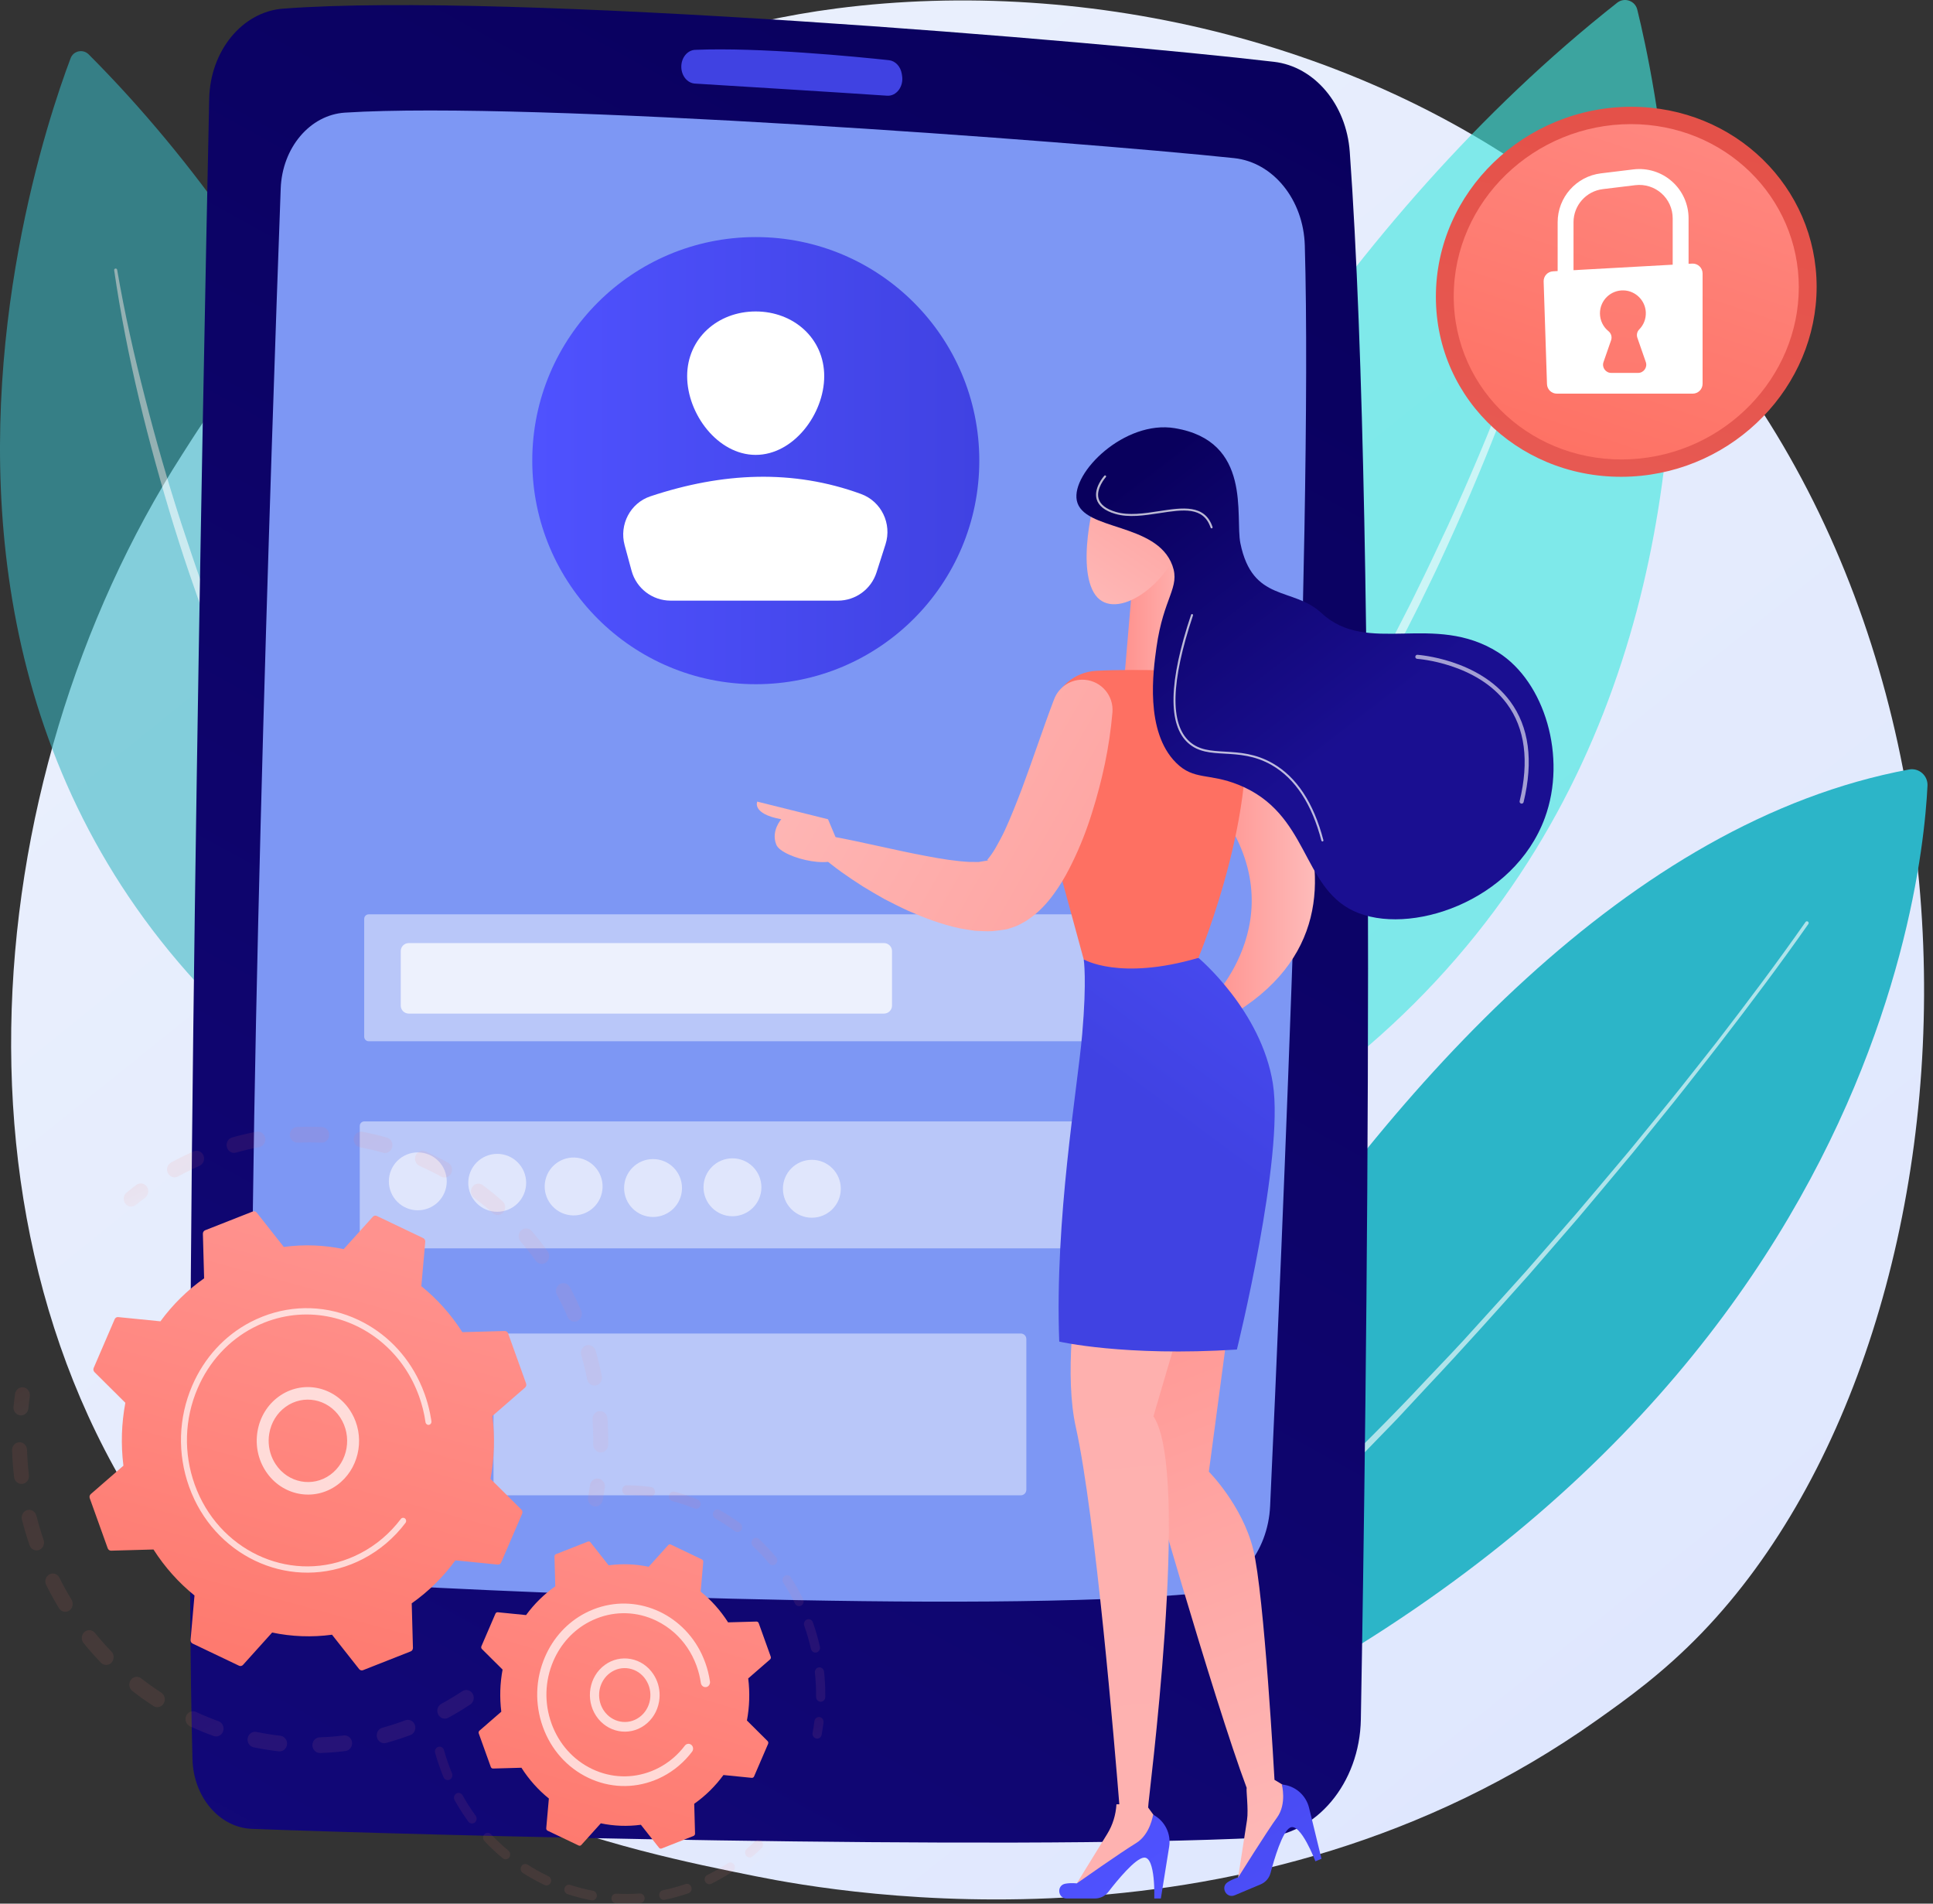 <svg width="260" height="256" viewBox="0 0 260 256" fill="none" xmlns="http://www.w3.org/2000/svg">
<rect x="0" y="0" width="260" height="256" fill="#333333" stroke="none"/>
<g clip-path="url(#clip0_1503_3251)">
<path d="M228.976 219.514C223.693 225.01 218.692 228.553 214.743 231.352C168.314 264.262 113.376 254.669 101.701 252.327C84.459 248.867 51.132 242.18 27.037 214.188C-9.419 171.838 -3.742 105.116 24.534 61.072C29.706 53.016 57.028 8.301 112.557 1.131C146.163 -3.209 185.337 5.544 213.705 29.023C273.253 78.309 269.014 177.873 228.976 219.514Z" fill="url(#paint0_linear_1503_3251)"/>
<path d="M130.754 245.551C130.754 245.551 181.454 117.472 256.771 103.481C258.108 103.233 259.326 104.301 259.26 105.659C258.499 121.457 248.851 205.069 130.755 245.551H130.754Z" fill="#2CB5C8"/>
<path opacity="0.62" d="M243.239 124.256C239.393 129.744 235.363 135.088 231.278 140.392C230.258 141.719 229.216 143.028 228.185 144.347C227.147 145.659 226.131 146.989 225.074 148.287L221.915 152.19C220.858 153.487 219.823 154.803 218.739 156.078C216.587 158.641 214.455 161.223 212.287 163.773L205.712 171.363C201.251 176.355 196.794 181.351 192.197 186.219L188.775 189.895C187.648 191.134 186.453 192.308 185.296 193.517L178.312 200.738L171.149 207.783C169.952 208.954 168.767 210.139 167.547 211.286L163.852 214.69C161.384 216.955 158.941 219.247 156.431 221.466L148.8 228.004L146.884 229.628C146.24 230.163 145.614 230.72 144.955 231.237L141.013 234.353C139.703 235.396 138.374 236.416 137.056 237.448C135.736 238.478 134.414 239.505 133.085 240.523C132.983 240.601 132.838 240.581 132.759 240.48C132.685 240.382 132.7 240.242 132.792 240.163L132.798 240.158C134.068 239.068 135.345 237.989 136.625 236.912C137.906 235.836 139.176 234.75 140.465 233.686L144.32 230.481C145.591 229.396 146.822 228.264 148.083 227.168L155.632 220.57L163.025 213.799L166.725 210.416C167.343 209.854 167.932 209.26 168.538 208.685L170.352 206.955L177.605 200.029C182.323 195.293 187.119 190.629 191.675 185.731C193.976 183.304 196.303 180.903 198.526 178.403C200.768 175.922 203.029 173.458 205.254 170.961L211.851 163.403C214.028 160.864 216.167 158.294 218.327 155.74C219.414 154.469 220.453 153.159 221.515 151.867L224.686 147.979C225.746 146.687 226.767 145.361 227.809 144.054C228.843 142.74 229.89 141.436 230.914 140.114C234.996 134.817 239.02 129.467 242.853 123.994L242.856 123.99C242.929 123.885 243.074 123.86 243.178 123.933C243.283 124.007 243.309 124.152 243.236 124.256H243.239Z" fill="white"/>
<g opacity="0.79">
<path opacity="0.79" d="M118.469 172.096C118.469 172.096 143.116 58.997 217.519 0.369C218.489 -0.396 219.925 0.087 220.221 1.286C224.901 20.225 249.269 141.02 118.468 172.096H118.469Z" fill="#42E8E0"/>
<path opacity="0.62" d="M209.619 32.996C208.764 36.277 207.77 39.509 206.721 42.727C205.671 45.943 204.566 49.143 203.393 52.316C201.04 58.662 198.477 64.93 195.715 71.111C195.03 72.659 194.307 74.189 193.605 75.73C192.899 77.268 192.136 78.78 191.404 80.306C190.677 81.835 189.891 83.335 189.129 84.846L187.975 87.108L186.782 89.349C183.602 95.326 180.251 101.217 176.64 106.948C173.017 112.67 169.253 118.308 165.192 123.731C164.69 124.412 164.197 125.101 163.686 125.776L162.128 127.783L160.571 129.789C160.049 130.455 159.542 131.135 158.994 131.781L155.759 135.699L154.946 136.675L154.105 137.627L152.422 139.529C143.493 149.718 133.497 158.967 122.69 167.11C122.601 167.177 122.474 167.159 122.407 167.07C122.341 166.983 122.357 166.861 122.44 166.793L122.445 166.789L126.369 163.588L128.334 161.994L130.236 160.324L134.034 156.981L137.706 153.501C138.314 152.917 138.94 152.352 139.539 151.758L141.318 149.96C142.498 148.756 143.702 147.574 144.861 146.35C147.139 143.864 149.472 141.429 151.64 138.844L153.294 136.932L154.121 135.976L154.919 134.994L158.119 131.078C158.662 130.433 159.163 129.755 159.681 129.09L161.224 127.087L162.767 125.085C163.273 124.411 163.762 123.723 164.259 123.044C168.282 117.63 172.008 112.003 175.593 106.294C179.197 100.593 182.565 94.745 185.753 88.8L186.951 86.572L188.109 84.323C188.875 82.82 189.663 81.329 190.393 79.808C191.89 76.785 193.336 73.737 194.758 70.678C197.582 64.55 200.207 58.328 202.629 52.029C203.859 48.886 205.019 45.715 206.127 42.528C206.684 40.934 207.218 39.334 207.736 37.728C208.262 36.125 208.764 34.511 209.228 32.894V32.891C209.26 32.784 209.372 32.722 209.479 32.752C209.585 32.783 209.646 32.892 209.619 32.998V32.996Z" fill="white"/>
</g>
<g opacity="0.76">
<path opacity="0.76" d="M79.802 166.026C79.802 166.026 70.192 65.697 11.929 7.315C11.169 6.554 9.878 6.824 9.498 7.829C3.493 23.718 -30.066 125.631 79.802 166.026Z" fill="#39B7C2"/>
<path opacity="0.62" d="M15.76 36.288C16.754 42.073 18.041 47.818 19.512 53.505C20.96 59.198 22.59 64.846 24.402 70.433C25.318 73.223 26.254 76.007 27.236 78.774C27.709 80.164 28.237 81.534 28.744 82.912L29.512 84.976L30.318 87.025C32.459 92.492 34.768 97.894 37.294 103.193C39.801 108.499 42.438 113.749 45.353 118.843C45.714 119.482 46.065 120.127 46.431 120.762L47.557 122.653L48.684 124.545C49.062 125.173 49.425 125.811 49.827 126.425L52.185 130.141L52.772 131.072L53.387 131.985L54.617 133.809C56.223 136.268 57.984 138.616 59.695 141.001C60.569 142.18 61.487 143.326 62.381 144.49L63.731 146.229C64.187 146.804 64.67 147.358 65.133 147.926L67.943 151.317L70.876 154.603L72.344 156.245L73.875 157.829L76.93 161.006L76.934 161.01C77.011 161.09 77.008 161.218 76.928 161.295C76.85 161.371 76.726 161.37 76.649 161.295C68.131 153.152 60.434 144.126 53.758 134.395L52.498 132.576L51.868 131.667L51.266 130.738L48.871 127.016C48.464 126.401 48.097 125.761 47.714 125.131L46.573 123.235L45.433 121.339C45.06 120.702 44.706 120.055 44.341 119.414C41.388 114.305 38.715 109.04 36.173 103.718C33.644 98.387 31.358 92.945 29.227 87.447L28.427 85.385L27.664 83.309C27.162 81.924 26.638 80.546 26.168 79.148C25.693 77.752 25.19 76.366 24.739 74.963C24.292 73.558 23.827 72.159 23.396 70.75C19.932 59.481 17.055 48.018 15.356 36.343C15.34 36.232 15.416 36.13 15.527 36.114C15.636 36.097 15.736 36.171 15.755 36.279L15.757 36.287L15.76 36.288Z" fill="white"/>
</g>
<path d="M28.138 13.282C27.304 52.653 24.597 188.459 25.889 236.584C26.026 241.682 29.519 245.775 33.877 245.942C55.432 246.767 134.451 248.858 169.707 247.128C177.051 246.768 182.89 239.809 183.043 231.213C183.775 189.888 185.392 73.656 181.55 20.41C181.09 14.03 176.81 8.95 171.364 8.313C147.89 5.565 68.531 -1.15 38.072 1.163C32.579 1.58 28.274 6.844 28.138 13.282Z" fill="url(#paint1_linear_1503_3251)"/>
<path d="M37.756 25.361C36.595 57.14 32.935 162.859 34.098 201.952C34.267 207.665 38.117 212.286 42.996 212.62C63.084 213.995 131.619 217.027 161.083 214.267C166.389 213.77 170.552 208.75 170.839 202.533C172.332 170.113 176.619 71.673 175.505 33.018C175.328 26.852 171.244 21.816 165.992 21.264C144.26 18.981 71.433 13.549 46.395 15.147C41.695 15.448 37.956 19.859 37.756 25.36V25.361Z" fill="#7D97F4"/>
<path d="M91.64 8.973C91.64 10.181 92.444 11.178 93.476 11.24C98.567 11.552 112.909 12.435 119.318 12.87C120.582 12.956 121.574 11.627 121.334 10.173L121.294 9.925C121.13 8.932 120.426 8.185 119.566 8.094C115.234 7.629 102.16 6.341 93.498 6.703C92.458 6.746 91.64 7.756 91.64 8.974V8.973Z" fill="url(#paint2_linear_1503_3251)"/>
<path d="M101.658 92.012C118.262 92.012 131.722 78.551 131.722 61.947C131.722 45.343 118.262 31.882 101.658 31.882C85.053 31.882 71.593 45.343 71.593 61.947C71.593 78.551 85.053 92.012 101.658 92.012Z" fill="url(#paint3_linear_1503_3251)"/>
<path d="M110.862 50.586C110.862 55.677 106.735 61.173 101.644 61.173C96.553 61.173 92.426 55.677 92.426 50.586C92.426 45.495 96.553 41.884 101.644 41.884C106.735 41.884 110.862 45.495 110.862 50.586Z" fill="white"/>
<path d="M90.205 80.773H112.707C115.076 80.773 117.173 79.243 117.895 76.987L119.106 73.202C119.992 70.431 118.551 67.43 115.819 66.432C106.661 63.084 97.192 63.514 87.493 66.741C84.775 67.645 83.267 70.552 84.017 73.316L84.949 76.753C85.593 79.126 87.747 80.773 90.206 80.773H90.205Z" fill="white"/>
<g opacity="0.71">
<path opacity="0.65" d="M159.322 122.959H49.595C49.26 122.959 48.988 123.231 48.988 123.566V139.421C48.988 139.756 49.26 140.027 49.595 140.027H159.322C159.657 140.027 159.929 139.756 159.929 139.421V123.566C159.929 123.231 159.657 122.959 159.322 122.959Z" fill="white"/>
<path opacity="0.65" d="M158.723 150.807H48.996C48.661 150.807 48.39 151.078 48.39 151.413V167.268C48.39 167.603 48.661 167.875 48.996 167.875H158.723C159.059 167.875 159.33 167.603 159.33 167.268V151.413C159.33 151.078 159.059 150.807 158.723 150.807Z" fill="white"/>
<path opacity="0.65" d="M137.301 179.328H67.13C66.716 179.328 66.381 179.663 66.381 180.077V200.339C66.381 200.753 66.716 201.088 67.13 201.088H137.301C137.714 201.088 138.049 200.753 138.049 200.339V180.077C138.049 179.663 137.714 179.328 137.301 179.328Z" fill="white"/>
</g>
<path opacity="0.75" d="M118.903 126.825H54.981C54.386 126.825 53.903 127.308 53.903 127.903V135.229C53.903 135.824 54.386 136.307 54.981 136.307H118.903C119.499 136.307 119.982 135.824 119.982 135.229V127.903C119.982 127.308 119.499 126.825 118.903 126.825Z" fill="white"/>
<g opacity="0.75">
<path opacity="0.75" d="M57.687 162.462C59.673 161.639 60.617 159.362 59.794 157.376C58.971 155.389 56.694 154.446 54.708 155.269C52.721 156.092 51.778 158.369 52.601 160.355C53.424 162.341 55.701 163.284 57.687 162.462Z" fill="white"/>
<path opacity="0.75" d="M66.879 162.957C69.028 162.957 70.771 161.215 70.771 159.065C70.771 156.915 69.028 155.172 66.879 155.172C64.729 155.172 62.986 156.915 62.986 159.065C62.986 161.215 64.729 162.957 66.879 162.957Z" fill="white"/>
<path opacity="0.75" d="M80.947 160.45C81.44 158.357 80.144 156.261 78.052 155.767C75.96 155.273 73.863 156.569 73.369 158.661C72.875 160.754 74.171 162.85 76.264 163.344C78.356 163.838 80.453 162.542 80.947 160.45Z" fill="white"/>
<path opacity="0.75" d="M87.839 163.657C89.989 163.657 91.732 161.914 91.732 159.764C91.732 157.614 89.989 155.871 87.839 155.871C85.69 155.871 83.947 157.614 83.947 159.764C83.947 161.914 85.69 163.657 87.839 163.657Z" fill="white"/>
<path opacity="0.75" d="M98.52 163.556C100.67 163.556 102.413 161.813 102.413 159.663C102.413 157.513 100.67 155.771 98.52 155.771C96.37 155.771 94.627 157.513 94.627 159.663C94.627 161.813 96.37 163.556 98.52 163.556Z" fill="white"/>
<path opacity="0.75" d="M109.2 163.756C111.35 163.756 113.093 162.014 113.093 159.864C113.093 157.714 111.35 155.971 109.2 155.971C107.05 155.971 105.308 157.714 105.308 159.864C105.308 162.014 107.05 163.756 109.2 163.756Z" fill="white"/>
</g>
<path d="M153.654 172.571L165.58 175.552L162.599 197.913C162.599 197.913 167.071 202.386 168.562 208.348C170.053 214.311 171.427 239.349 171.427 239.349L174.256 241.059L174.601 242.487L166.368 253.557L167.733 244.746C167.95 243.348 167.574 240.511 167.693 240.452C163.22 228.526 153.654 194.93 153.654 194.93V172.569V172.571Z" fill="url(#paint4_linear_1503_3251)"/>
<path d="M150.169 242.642C150.299 242.64 150.426 242.65 150.555 242.642C149.979 235.453 147.345 203.81 144.709 191.951C141.728 178.534 149.182 151.701 149.182 151.701L162.599 165.118L155.145 190.461C160.253 198.123 154.312 242.993 154.44 242.974L154.432 243.073L156.377 245.747L156.14 247.197L144.259 254.209L148.934 246.617C149.676 245.411 150.086 244.045 150.169 242.642Z" fill="url(#paint5_linear_1503_3251)"/>
<path d="M165.26 92.196C165.26 92.196 191.383 121.638 165.26 136.733L162.599 134.806C162.599 134.806 175.568 122.387 162.599 107.184L165.26 92.196Z" fill="url(#paint6_linear_1503_3251)"/>
<path d="M143.476 255.308H147.268C147.978 255.308 148.647 254.983 149.08 254.42C150.262 252.884 152.711 249.887 153.882 249.809C155.459 249.704 155.257 255.308 155.257 255.308H156.141L157.26 248.344C157.541 246.592 156.67 244.856 155.096 244.035C155.096 244.035 154.736 246.7 152.782 247.878C150.828 249.058 144.831 253.278 144.831 253.278C144.831 253.278 144.097 253.173 143.29 253.32C142.093 253.536 142.261 255.308 143.476 255.308Z" fill="url(#paint7_linear_1503_3251)"/>
<path d="M166.074 254.876L169.568 253.405C170.223 253.13 170.714 252.57 170.894 251.883C171.389 250.01 172.483 246.297 173.532 245.772C174.944 245.063 176.931 250.307 176.931 250.307L177.746 249.965L176.077 243.111C175.657 241.387 174.18 240.125 172.412 239.978C172.412 239.978 173.113 242.574 171.77 244.418C170.426 246.262 166.535 252.479 166.535 252.479C166.535 252.479 165.818 252.668 165.13 253.115C164.111 253.778 164.952 255.347 166.073 254.875L166.074 254.876Z" fill="url(#paint8_linear_1503_3251)"/>
<path d="M145.766 129.014C145.766 129.014 146.204 131.702 145.562 139.089C144.919 146.476 141.849 163.82 142.474 180.415C142.474 180.415 151.203 182.449 166.369 181.485C166.369 181.485 172.769 155.576 171.21 145.726C169.65 135.876 161.193 128.811 161.193 128.811L145.766 129.014Z" fill="url(#paint9_linear_1503_3251)"/>
<path d="M152.215 79.651L151.148 92.196H161.285L158.765 73.047L152.215 79.651Z" fill="url(#paint10_linear_1503_3251)"/>
<path d="M164.287 90.461C160.789 90.268 152.967 89.911 147.426 90.213C144.509 90.372 142.065 92.466 141.468 95.326L140.116 101.802C139.613 104.215 139.689 106.712 140.336 109.09L145.764 129.015C145.764 129.015 150.592 131.917 161.191 128.812C161.191 128.812 170.498 106.615 166.688 92.416C166.393 91.313 165.426 90.525 164.285 90.462L164.287 90.461Z" fill="url(#paint11_linear_1503_3251)"/>
<path d="M141.734 94.163C140.241 98.097 138.892 102.22 137.444 106.083C136.707 108.017 135.96 109.911 135.161 111.651C134.757 112.518 134.313 113.314 133.906 114.037C133.498 114.751 133.038 115.346 132.798 115.62C132.752 115.661 132.909 115.692 132.961 115.694C132.993 115.698 131.952 115.865 131.633 115.918L130.385 115.911C128.597 115.819 126.571 115.504 124.539 115.109C120.441 114.345 116.181 113.272 111.805 112.46L111.772 112.454C110.935 112.298 110.13 112.851 109.975 113.689C109.873 114.241 110.08 114.78 110.472 115.127C112.237 116.68 114.106 117.956 116.046 119.197C117.022 119.794 118.015 120.379 119.025 120.94C120.055 121.465 121.087 121.994 122.159 122.484C124.318 123.425 126.549 124.291 129.119 124.848C129.794 124.961 130.461 125.079 131.155 125.172C131.935 125.199 132.642 125.268 133.493 125.219C133.945 125.174 134.399 125.118 134.852 125.052C135.094 125.01 135.271 125.006 135.564 124.925C135.874 124.831 136.184 124.727 136.49 124.613C137.128 124.384 137.54 124.107 138.059 123.818C138.49 123.534 138.882 123.238 139.263 122.934C140.667 121.738 141.539 120.549 142.309 119.41C143.075 118.271 143.683 117.13 144.228 116.011C145.323 113.776 146.177 111.562 146.871 109.333C148.276 104.866 149.228 100.476 149.629 95.813C149.822 93.579 148.167 91.613 145.933 91.42C144.085 91.261 142.419 92.367 141.791 94.02L141.738 94.163H141.734Z" fill="url(#paint12_linear_1503_3251)"/>
<path d="M113.181 114.465L111.373 110.171L101.853 107.799C101.853 107.799 101.092 109.449 105.089 110.171C105.089 110.171 103.661 111.749 104.423 113.606C105.185 115.462 113.277 117.323 113.182 114.465H113.181Z" fill="url(#paint13_linear_1503_3251)"/>
<path d="M147.923 65.163C147.561 65.376 144.71 75.434 147.099 79.65C149.489 83.868 156.786 79.144 158.764 73.046C160.741 66.949 157.564 59.476 147.923 65.162V65.163Z" fill="url(#paint14_linear_1503_3251)"/>
<path d="M166.837 73.047C168.474 81.066 173.897 78.872 177.738 82.439C183.964 88.222 192.87 82.261 201.528 87.741C207.778 91.697 210.79 101.818 207.791 109.989C203.636 121.307 189.439 125.961 182.081 122.514C175.05 119.22 176.051 109.353 166.59 105.539C162.573 103.921 160.59 104.972 158.185 102.573C153.974 98.373 155.11 90.222 155.548 87.082C156.498 80.268 158.782 79.035 157.691 76.04C155.567 70.216 145.661 71.418 144.836 67.305C144.085 63.561 151.264 56.463 158.021 57.582C168.474 59.312 166.108 69.474 166.838 73.047H166.837Z" fill="url(#paint15_linear_1503_3251)"/>
<path opacity="0.6" d="M204.668 108.072C204.792 108.072 204.904 107.989 204.934 107.863C206.273 102.306 205.666 97.75 203.129 94.319C198.919 88.625 190.737 88.061 190.655 88.056C190.527 88.034 190.375 88.161 190.366 88.313C190.357 88.464 190.471 88.594 190.622 88.603C190.702 88.607 198.635 89.158 202.691 94.648C205.125 97.942 205.701 102.345 204.402 107.735C204.367 107.882 204.457 108.03 204.604 108.065C204.626 108.07 204.647 108.072 204.668 108.072Z" fill="white"/>
<path opacity="0.72" d="M177.872 113.159C177.882 113.159 177.895 113.157 177.907 113.154C177.979 113.135 178.023 113.06 178.005 112.987C176.701 107.985 174.413 104.511 171.206 102.662C168.873 101.315 166.688 101.19 164.761 101.08C162.902 100.973 161.297 100.88 160.005 99.731C157.335 97.357 157.489 91.647 160.464 82.76C160.489 82.688 160.449 82.611 160.378 82.587C160.306 82.563 160.229 82.602 160.205 82.673C157.191 91.673 157.062 97.48 159.823 99.935C161.185 101.147 162.835 101.242 164.745 101.352C166.642 101.461 168.792 101.585 171.069 102.898C174.211 104.709 176.455 108.127 177.739 113.056C177.756 113.117 177.811 113.159 177.872 113.159H177.872Z" fill="white"/>
<path opacity="0.72" d="M162.965 71.056C162.979 71.056 162.994 71.055 163.009 71.049C163.081 71.025 163.119 70.947 163.095 70.876C162.059 67.793 159.073 68.25 155.909 68.737C153.907 69.046 151.837 69.362 150.081 68.843C148.77 68.454 147.992 67.852 147.767 67.053C147.383 65.692 148.729 64.176 148.742 64.16C148.794 64.104 148.788 64.017 148.733 63.967C148.677 63.916 148.59 63.921 148.539 63.976C148.479 64.043 147.08 65.619 147.503 67.126C147.756 68.021 148.596 68.687 150.003 69.103C151.818 69.641 153.919 69.319 155.951 69.006C159.126 68.519 161.872 68.096 162.835 70.962C162.854 71.019 162.908 71.055 162.965 71.055V71.056Z" fill="white"/>
<path d="M193.135 39.912C193.135 25.798 205.091 14.358 219.437 14.36C233.36 14.362 244.348 25.2 244.348 38.566C244.348 51.933 233.36 63.348 219.437 64.082C205.09 64.838 193.135 54.026 193.135 39.912Z" fill="url(#paint16_linear_1503_3251)"/>
<path d="M195.535 39.849C195.535 27.058 206.37 16.691 219.373 16.692C231.991 16.693 241.949 26.515 241.949 38.629C241.949 50.743 231.991 61.089 219.373 61.754C206.37 62.439 195.535 52.64 195.535 39.849Z" fill="url(#paint17_linear_1503_3251)"/>
<path d="M211.649 38.398H209.513V29.885C209.513 26.541 212.016 23.716 215.335 23.312L219.703 22.781C221.584 22.553 223.475 23.141 224.892 24.398C226.309 25.654 227.123 27.46 227.123 29.354V36.786H224.986V29.354C224.986 28.071 224.435 26.847 223.476 25.997C222.516 25.147 221.234 24.747 219.96 24.902L215.592 25.433C213.343 25.706 211.648 27.621 211.648 29.885V38.398H211.649Z" fill="white"/>
<path d="M208.882 36.487L227.608 35.45C228.368 35.407 229.008 36.013 229.008 36.774V51.61C229.008 52.342 228.414 52.937 227.682 52.937H209.406C208.689 52.937 208.102 52.368 208.079 51.653L207.629 37.856C207.605 37.135 208.162 36.527 208.882 36.488V36.487Z" fill="white"/>
<path d="M221.37 48.687L220.237 45.428C220.1 45.036 220.194 44.598 220.485 44.303C221.066 43.714 221.412 42.893 221.371 41.992C221.299 40.402 220.001 39.114 218.411 39.053C216.651 38.985 215.203 40.392 215.203 42.136C215.203 43.105 215.648 43.967 216.346 44.534C216.707 44.827 216.856 45.309 216.704 45.749L215.682 48.687C215.433 49.401 215.964 50.148 216.72 50.148H220.332C221.089 50.148 221.619 49.401 221.371 48.687H221.37Z" fill="url(#paint18_linear_1503_3251)"/>
<g opacity="0.3">
<path opacity="0.3" d="M63.616 227.857C63.843 228.334 63.694 228.924 63.256 229.214C62.299 229.85 61.301 230.452 60.291 231.003C59.799 231.271 59.192 231.07 58.936 230.553L58.927 230.534C58.684 230.021 58.876 229.396 59.361 229.131C60.321 228.607 61.269 228.036 62.178 227.431C62.645 227.12 63.267 227.266 63.564 227.759C63.583 227.79 63.601 227.823 63.616 227.856V227.857ZM55.759 231.869C55.776 231.906 55.792 231.945 55.806 231.984C55.993 232.532 55.721 233.135 55.199 233.33C54.127 233.731 53.028 234.087 51.933 234.39C51.397 234.538 50.85 234.203 50.705 233.638C50.563 233.074 50.883 232.498 51.418 232.351C52.459 232.063 53.503 231.724 54.522 231.344C55.006 231.163 55.535 231.396 55.759 231.869ZM47.252 233.962C47.301 234.067 47.335 234.183 47.35 234.307C47.415 234.884 47.023 235.408 46.472 235.477C45.344 235.617 44.196 235.706 43.06 235.744C42.505 235.762 42.042 235.304 42.023 234.723C42.004 234.141 42.438 233.654 42.992 233.636C44.072 233.601 45.161 233.516 46.233 233.383C46.667 233.329 47.068 233.573 47.253 233.962H47.252ZM38.506 234.004C38.588 234.177 38.625 234.378 38.605 234.584C38.546 235.163 38.052 235.581 37.5 235.518C36.369 235.389 35.23 235.207 34.114 234.977C33.57 234.865 33.214 234.311 33.319 233.739C33.425 233.168 33.951 232.796 34.496 232.908C35.556 233.126 36.638 233.3 37.712 233.422C38.066 233.463 38.357 233.692 38.505 234.004H38.506ZM29.966 231.996C30.081 232.239 30.107 232.53 30.017 232.807C29.838 233.358 29.267 233.65 28.743 233.461C27.67 233.073 26.596 232.63 25.555 232.147C25.047 231.911 24.816 231.289 25.04 230.756C25.263 230.224 25.855 229.983 26.363 230.219C27.353 230.679 28.373 231.099 29.393 231.468C29.653 231.563 29.853 231.758 29.966 231.998V231.996ZM22.058 228.055C22.208 228.37 22.204 228.757 22.015 229.078C21.723 229.573 21.105 229.725 20.633 229.419C19.666 228.79 18.712 228.109 17.799 227.397C17.353 227.049 17.26 226.388 17.591 225.921C17.92 225.454 18.55 225.357 18.994 225.705C19.863 226.383 20.768 227.029 21.687 227.627C21.853 227.735 21.978 227.884 22.058 228.055ZM3.529 194.54C3.591 194.671 3.628 194.817 3.633 194.972C3.671 196.105 3.757 197.25 3.888 198.378C3.955 198.956 3.563 199.481 3.013 199.55C2.463 199.619 1.962 199.207 1.895 198.629C1.756 197.441 1.667 196.234 1.626 195.043C1.606 194.46 2.04 193.973 2.594 193.954C3 193.94 3.359 194.181 3.529 194.541V194.54ZM15.179 222.377C15.364 222.769 15.304 223.257 14.996 223.586C14.607 224 13.971 224.004 13.576 223.595C12.766 222.756 11.98 221.87 11.242 220.961C10.883 220.516 10.93 219.853 11.351 219.475C11.773 219.097 12.406 219.15 12.767 219.593C13.469 220.456 14.214 221.297 14.984 222.094C15.066 222.178 15.132 222.274 15.179 222.376V222.377ZM4.82 203.627C4.85 203.689 4.874 203.756 4.892 203.826C5.171 204.921 5.498 206.019 5.865 207.088C6.053 207.637 5.782 208.241 5.261 208.436C4.74 208.632 4.162 208.348 3.976 207.799C3.591 206.674 3.247 205.519 2.953 204.366C2.81 203.803 3.128 203.225 3.664 203.077C4.133 202.947 4.613 203.187 4.821 203.628L4.82 203.627ZM9.676 215.23C9.901 215.708 9.753 216.296 9.317 216.587C8.85 216.899 8.23 216.753 7.93 216.262C7.32 215.256 6.742 214.209 6.214 213.148C6.21 213.142 6.207 213.134 6.204 213.128C5.961 212.616 6.152 211.992 6.636 211.726C7.128 211.457 7.733 211.657 7.991 212.174C8.493 213.18 9.042 214.175 9.623 215.132C9.642 215.164 9.66 215.197 9.676 215.23Z" fill="url(#paint19_linear_1503_3251)"/>
<path opacity="0.3" d="M3.917 187.148C4.005 187.334 4.042 187.549 4.011 187.77C3.936 188.308 3.87 188.856 3.816 189.4C3.757 189.979 3.263 190.397 2.712 190.335C2.161 190.273 1.76 189.752 1.819 189.173C1.877 188.602 1.946 188.025 2.025 187.459C2.106 186.883 2.616 186.486 3.164 186.572C3.502 186.625 3.776 186.849 3.917 187.148Z" fill="url(#paint20_linear_1503_3251)"/>
</g>
<g opacity="0.3">
<path opacity="0.3" d="M19.835 159.735C20.051 160.191 19.927 160.756 19.52 161.061C19.099 161.376 18.676 161.705 18.266 162.041C17.828 162.397 17.198 162.314 16.856 161.854C16.514 161.392 16.594 160.731 17.031 160.374C17.463 160.022 17.907 159.674 18.35 159.342C18.801 159.005 19.428 159.116 19.75 159.59C19.782 159.637 19.81 159.686 19.833 159.735H19.835Z" fill="url(#paint21_linear_1503_3251)"/>
<path opacity="0.3" d="M77.581 174.931C77.787 175.366 77.986 175.806 78.179 176.251C78.409 176.782 78.188 177.406 77.683 177.647C77.179 177.888 76.58 177.651 76.353 177.122C75.907 176.095 75.422 175.088 74.906 174.12C74.635 173.611 74.807 172.97 75.291 172.686C75.774 172.402 76.386 172.585 76.658 173.093C76.977 173.692 77.288 174.31 77.582 174.93L77.581 174.931ZM80.045 181.466C80.07 181.519 80.091 181.575 80.108 181.633C80.431 182.76 80.712 183.915 80.944 185.063C81.059 185.633 80.712 186.192 80.17 186.311C79.627 186.43 79.094 186.064 78.98 185.495C78.76 184.403 78.493 183.308 78.187 182.236C78.027 181.678 78.328 181.091 78.858 180.925C79.333 180.776 79.831 181.015 80.046 181.467L80.045 181.466ZM73.761 168.446C73.972 168.892 73.859 169.445 73.468 169.755C73.026 170.105 72.397 170.012 72.061 169.547C71.421 168.657 70.737 167.785 70.025 166.952C69.654 166.518 69.688 165.852 70.099 165.464C70.512 165.076 71.146 165.113 71.517 165.547C72.266 166.423 72.988 167.343 73.662 168.28C73.701 168.334 73.733 168.39 73.761 168.448V168.446ZM81.605 190.361C81.661 190.48 81.697 190.614 81.707 190.755C81.786 191.927 81.82 193.118 81.804 194.292C81.797 194.874 81.341 195.338 80.787 195.329C80.232 195.32 79.789 194.841 79.796 194.259C79.811 193.143 79.779 192.014 79.704 190.9C79.664 190.319 80.081 189.816 80.634 189.776C81.052 189.745 81.428 189.989 81.605 190.36V190.361ZM67.842 161.877C68.015 162.243 67.977 162.696 67.711 163.027C67.353 163.471 66.72 163.525 66.296 163.149C65.487 162.429 64.635 161.735 63.768 161.086C63.316 160.748 63.209 160.09 63.53 159.616C63.851 159.142 64.477 159.031 64.929 159.369C65.843 160.052 66.739 160.782 67.592 161.541C67.699 161.637 67.784 161.752 67.843 161.877H67.842ZM60.698 156.828C60.836 157.12 60.844 157.475 60.69 157.786C60.434 158.302 59.827 158.5 59.335 158.23C58.392 157.711 57.418 157.228 56.439 156.794C55.928 156.569 55.687 155.95 55.902 155.413C56.117 154.876 56.704 154.625 57.216 154.852C58.246 155.309 59.271 155.817 60.264 156.363C60.459 156.47 60.607 156.635 60.698 156.828V156.828ZM52.679 153.531C52.784 153.753 52.815 154.014 52.75 154.273C52.607 154.835 52.057 155.168 51.521 155.016C50.493 154.725 49.442 154.476 48.398 154.277C47.852 154.172 47.489 153.624 47.587 153.051C47.685 152.478 48.206 152.098 48.753 152.202C49.852 152.413 50.958 152.674 52.04 152.981C52.329 153.062 52.556 153.27 52.68 153.532L52.679 153.531ZM44.171 152.148C44.243 152.301 44.281 152.476 44.274 152.66C44.252 153.241 43.784 153.693 43.231 153.667C42.168 153.619 41.091 153.618 40.031 153.664C39.477 153.688 39.008 153.235 38.984 152.654C38.959 152.073 39.389 151.581 39.943 151.557C41.06 151.508 42.193 151.509 43.312 151.561C43.692 151.578 44.013 151.814 44.171 152.148ZM35.583 152.76C35.624 152.846 35.654 152.94 35.671 153.04C35.771 153.613 35.41 154.162 34.865 154.265C33.821 154.464 32.772 154.712 31.746 155.002C31.211 155.154 30.659 154.819 30.514 154.259C30.368 153.697 30.683 153.118 31.218 152.966C32.298 152.66 33.402 152.399 34.502 152.191C34.952 152.105 35.388 152.35 35.582 152.76H35.583ZM27.343 155.336C27.352 155.356 27.36 155.376 27.369 155.396C27.585 155.932 27.346 156.551 26.837 156.776C26.116 157.095 25.397 157.441 24.697 157.805C24.444 157.938 24.193 158.071 23.944 158.208C23.453 158.478 22.846 158.277 22.589 157.761C22.318 157.244 22.52 156.608 23.01 156.339C23.273 156.195 23.536 156.054 23.803 155.914C24.538 155.531 25.296 155.167 26.054 154.832C26.544 154.615 27.109 154.839 27.343 155.336L27.343 155.336Z" fill="url(#paint22_linear_1503_3251)"/>
<path opacity="0.3" d="M81.258 199.418C81.347 199.606 81.384 199.823 81.351 200.045C81.269 200.61 81.175 201.182 81.07 201.748C80.964 202.32 80.437 202.692 79.893 202.579C79.35 202.467 78.994 201.913 79.1 201.341C79.2 200.804 79.289 200.259 79.367 199.724C79.449 199.149 79.962 198.755 80.51 198.844C80.846 198.898 81.118 199.121 81.258 199.419V199.418Z" fill="url(#paint23_linear_1503_3251)"/>
</g>
<path d="M70.231 203.566C70.314 203.374 70.272 203.149 70.126 203.004L65.974 198.877C66.489 196.13 66.591 193.276 66.232 190.417L70.623 186.6C70.777 186.466 70.833 186.244 70.762 186.047L68.344 179.311C68.273 179.114 68.091 178.986 67.892 178.991L62.188 179.149C60.659 176.752 58.787 174.675 56.671 172.965L57.199 166.994C57.218 166.784 57.107 166.586 56.925 166.499L50.683 163.52C50.501 163.433 50.286 163.477 50.148 163.63L46.229 167.981C43.612 167.433 40.894 167.319 38.174 167.689L34.528 163.068C34.401 162.906 34.189 162.847 34.002 162.92L27.593 165.444C27.406 165.518 27.284 165.709 27.29 165.919L27.455 171.91C25.176 173.51 23.203 175.471 21.58 177.689L15.894 177.121C15.695 177.102 15.506 177.217 15.423 177.408L12.602 183.957C12.519 184.148 12.562 184.374 12.707 184.519L16.86 188.646C16.345 191.393 16.242 194.246 16.601 197.105L12.21 200.923C12.056 201.057 12 201.279 12.071 201.476L14.489 208.213C14.56 208.409 14.742 208.538 14.942 208.533L20.645 208.374C22.174 210.772 24.046 212.849 26.161 214.559L25.634 220.53C25.615 220.739 25.725 220.938 25.908 221.025L32.149 224.004C32.331 224.091 32.546 224.047 32.684 223.894L36.603 219.543C39.22 220.09 41.938 220.204 44.659 219.835L48.304 224.456C48.432 224.617 48.644 224.677 48.831 224.603L55.239 222.079C55.426 222.006 55.548 221.815 55.543 221.605L55.379 215.613C57.657 214.013 59.63 212.052 61.253 209.834L66.939 210.402C67.138 210.422 67.327 210.307 67.41 210.115L70.231 203.567V203.566Z" fill="url(#paint24_linear_1503_3251)"/>
<path opacity="0.7" d="M47.582 190.559C49.078 193.719 48.184 197.641 45.35 199.707C42.234 201.977 37.935 201.157 35.766 197.879C34.714 196.291 34.315 194.37 34.639 192.47C34.963 190.57 35.973 188.917 37.482 187.818C40.598 185.548 44.897 186.367 47.066 189.645C47.261 189.941 47.433 190.247 47.581 190.56L47.582 190.559ZM36.684 196.21C36.8 196.454 36.932 196.691 37.084 196.918C38.746 199.431 42.043 200.06 44.432 198.32C46.821 196.579 47.412 193.118 45.749 190.605C44.086 188.092 40.789 187.464 38.4 189.204C37.243 190.047 36.469 191.314 36.22 192.771C36.017 193.956 36.183 195.15 36.684 196.21Z" fill="white"/>
<path opacity="0.7" d="M56.422 185.795C56.679 186.338 56.911 186.897 57.118 187.471C57.182 187.652 57.244 187.834 57.304 188.017C57.597 188.919 57.821 189.844 57.973 190.778C57.975 190.79 57.978 190.803 57.98 190.815C57.985 190.851 57.991 190.887 57.997 190.924C58.007 190.994 58.018 191.065 58.028 191.135C58.054 191.321 57.962 191.496 57.81 191.575C57.774 191.594 57.733 191.607 57.69 191.615C57.471 191.649 57.267 191.489 57.233 191.259C57.065 190.073 56.773 188.898 56.366 187.767C54.349 182.147 49.779 178.302 44.561 177.139C41.66 176.493 38.558 176.677 35.585 177.849C35.064 178.054 34.556 178.285 34.063 178.542C30.751 180.265 28.129 183.11 26.584 186.695C24.81 190.814 24.671 195.415 26.192 199.651C29.334 208.4 38.654 212.845 46.973 209.569C47.486 209.367 47.987 209.138 48.475 208.885C50.588 207.786 52.447 206.212 53.913 204.27C53.951 204.22 53.998 204.181 54.049 204.155C54.184 204.085 54.351 204.098 54.477 204.203C54.65 204.349 54.681 204.613 54.542 204.795C53.003 206.834 51.051 208.486 48.833 209.64C48.322 209.906 47.795 210.146 47.257 210.358C38.523 213.799 28.736 209.125 25.44 199.946C23.843 195.499 23.991 190.669 25.853 186.346C27.474 182.583 30.227 179.595 33.704 177.786C34.221 177.517 34.754 177.274 35.301 177.059C39.532 175.392 44.131 175.558 48.252 177.524C51.84 179.236 54.691 182.137 56.422 185.794V185.795Z" fill="white"/>
<g opacity="0.3">
<path opacity="0.3" d="M102.562 247.784C102.681 248.037 102.634 248.35 102.428 248.552C102.042 248.926 101.639 249.294 101.232 249.644C100.968 249.872 100.577 249.83 100.36 249.552C100.141 249.274 100.181 248.863 100.445 248.636C100.833 248.303 101.216 247.952 101.585 247.594C101.835 247.351 102.227 247.368 102.461 247.631C102.502 247.678 102.536 247.73 102.561 247.784H102.562Z" fill="url(#paint25_linear_1503_3251)"/>
<path opacity="0.3" d="M98.781 250.827C98.921 251.123 98.827 251.488 98.557 251.667C97.791 252.174 96.991 252.644 96.18 253.066C96.01 253.155 95.837 253.242 95.663 253.328C95.353 253.481 94.988 253.317 94.838 253.015C94.691 252.69 94.824 252.301 95.133 252.149C95.299 252.067 95.464 251.984 95.627 251.899C96.401 251.496 97.163 251.048 97.894 250.564C98.183 250.373 98.566 250.464 98.749 250.769C98.76 250.789 98.771 250.808 98.781 250.827ZM92.958 253.696C92.972 253.724 92.983 253.753 92.992 253.783C93.099 254.125 92.923 254.493 92.598 254.604C91.554 254.964 90.481 255.257 89.407 255.479C89.071 255.548 88.745 255.316 88.678 254.964C88.612 254.611 88.829 254.27 89.165 254.2C90.19 253.989 91.215 253.709 92.21 253.365C92.506 253.264 92.823 253.41 92.958 253.694V253.696ZM86.644 254.995C86.679 255.069 86.701 255.151 86.707 255.239C86.731 255.597 86.474 255.908 86.133 255.933C85.039 256.012 83.927 256.021 82.831 255.957C82.488 255.937 82.227 255.63 82.245 255.27C82.263 254.911 82.555 254.636 82.896 254.656C83.942 254.716 85.001 254.709 86.045 254.634C86.303 254.615 86.535 254.766 86.644 254.995ZM80.215 254.623C80.272 254.743 80.294 254.884 80.271 255.026C80.21 255.381 79.889 255.616 79.552 255.551C78.469 255.346 77.391 255.069 76.344 254.726C76.017 254.619 75.834 254.253 75.935 253.911C76.036 253.568 76.382 253.376 76.711 253.483C77.708 253.809 78.738 254.075 79.769 254.271C79.971 254.308 80.131 254.445 80.216 254.623H80.215ZM74.064 252.613C74.144 252.782 74.153 252.985 74.074 253.17C73.934 253.498 73.567 253.643 73.255 253.496C72.254 253.02 71.271 252.477 70.334 251.878C70.04 251.691 69.947 251.29 70.124 250.983C70.301 250.675 70.683 250.578 70.975 250.765C71.87 251.336 72.807 251.856 73.763 252.308C73.898 252.373 74.002 252.483 74.064 252.613ZM68.56 249.098C68.664 249.316 68.646 249.588 68.492 249.792C68.28 250.073 67.891 250.121 67.621 249.898C66.759 249.182 65.932 248.403 65.162 247.582C64.922 247.324 64.925 246.913 65.167 246.661C65.411 246.409 65.804 246.412 66.044 246.669C66.778 247.451 67.566 248.194 68.388 248.876C68.462 248.938 68.519 249.014 68.558 249.097L68.56 249.098ZM64.04 244.28C64.17 244.553 64.101 244.893 63.863 245.085C63.592 245.303 63.203 245.248 62.993 244.963C62.327 244.05 61.706 243.082 61.148 242.084C60.979 241.77 61.073 241.374 61.368 241.193C61.663 241.012 62.043 241.116 62.217 241.426C62.749 242.378 63.34 243.302 63.975 244.172C64.001 244.206 64.021 244.242 64.039 244.279L64.04 244.28ZM59.68 235.255C59.696 235.288 59.71 235.324 59.72 235.362C59.975 236.273 60.282 237.186 60.633 238.075C60.685 238.21 60.738 238.342 60.793 238.473C60.929 238.803 60.786 239.186 60.471 239.328C60.157 239.471 59.782 239.321 59.655 238.988C59.597 238.848 59.541 238.709 59.486 238.567C59.12 237.638 58.798 236.681 58.531 235.725C58.434 235.38 58.621 235.018 58.95 234.918C59.243 234.828 59.549 234.975 59.68 235.253V235.255Z" fill="url(#paint26_linear_1503_3251)"/>
</g>
<g opacity="0.3">
<path opacity="0.3" d="M108.033 215.055C108.184 215.373 108.064 215.761 107.762 215.924C107.457 216.087 107.083 215.96 106.927 215.64C106.456 214.676 105.925 213.734 105.348 212.84C105.159 212.541 105.229 212.137 105.513 211.936C105.797 211.734 106.182 211.813 106.374 212.111C106.978 213.049 107.536 214.036 108.03 215.047L108.033 215.055ZM109.312 218.108C109.321 218.129 109.33 218.15 109.339 218.172C109.713 219.237 110.032 220.335 110.282 221.438C110.361 221.788 110.156 222.139 109.824 222.221C109.49 222.305 109.156 222.086 109.076 221.738C108.837 220.685 108.534 219.637 108.176 218.622C108.057 218.285 108.221 217.91 108.542 217.786C108.842 217.67 109.173 217.813 109.312 218.108H109.312ZM104.48 209.545C104.602 209.804 104.549 210.125 104.332 210.325C104.075 210.56 103.683 210.533 103.458 210.261C102.778 209.444 102.046 208.664 101.281 207.942C101.026 207.7 101.004 207.29 101.233 207.023C101.461 206.756 101.853 206.734 102.109 206.974C102.91 207.731 103.678 208.549 104.391 209.405C104.427 209.449 104.456 209.495 104.48 209.545ZM110.781 224.583C110.813 224.65 110.833 224.723 110.842 224.801C110.964 225.929 111.019 227.075 111.008 228.208C111.004 228.568 110.724 228.855 110.381 228.851C110.04 228.846 109.765 228.551 109.768 228.191C109.779 227.11 109.725 226.017 109.61 224.942C109.572 224.584 109.817 224.263 110.156 224.224C110.423 224.193 110.668 224.344 110.781 224.583V224.583ZM99.765 205.097C99.862 205.304 99.853 205.559 99.719 205.761C99.523 206.056 99.136 206.127 98.855 205.921C98.011 205.301 97.123 204.727 96.213 204.218C95.91 204.049 95.796 203.654 95.956 203.337C96.117 203.019 96.492 202.899 96.795 203.069C97.749 203.603 98.68 204.203 99.565 204.854C99.653 204.919 99.721 205.004 99.765 205.098V205.097ZM94.174 201.964C94.249 202.122 94.263 202.311 94.198 202.488C94.075 202.824 93.716 202.991 93.397 202.86C92.435 202.469 91.442 202.136 90.445 201.869C90.112 201.78 89.911 201.425 89.996 201.077C90.079 200.728 90.416 200.518 90.748 200.607C91.792 200.887 92.834 201.235 93.842 201.645C93.993 201.706 94.108 201.822 94.175 201.963L94.174 201.964ZM88.032 200.327C88.086 200.438 88.109 200.566 88.092 200.698C88.05 201.055 87.739 201.306 87.399 201.261C86.376 201.122 85.336 201.048 84.308 201.042C83.966 201.039 83.689 200.746 83.69 200.387C83.691 200.027 83.97 199.737 84.312 199.74C85.39 199.747 86.48 199.823 87.553 199.969C87.767 199.998 87.942 200.138 88.031 200.327H88.032Z" fill="url(#paint27_linear_1503_3251)"/>
<path opacity="0.3" d="M110.714 231.264C110.767 231.377 110.79 231.507 110.773 231.641C110.703 232.193 110.616 232.746 110.517 233.283C110.451 233.635 110.126 233.865 109.79 233.796C109.454 233.726 109.234 233.385 109.299 233.031C109.394 232.519 109.476 231.991 109.543 231.465C109.589 231.108 109.901 230.859 110.24 230.907C110.452 230.938 110.625 231.077 110.713 231.264H110.714Z" fill="url(#paint28_linear_1503_3251)"/>
</g>
<path d="M103.314 234.51C103.369 234.382 103.341 234.231 103.244 234.134L100.466 231.372C100.811 229.534 100.878 227.624 100.639 225.711L103.577 223.157C103.681 223.067 103.717 222.919 103.671 222.788L102.052 218.28C102.004 218.148 101.883 218.063 101.749 218.066L97.932 218.172C96.909 216.568 95.656 215.178 94.241 214.034L94.594 210.039C94.606 209.899 94.533 209.766 94.41 209.707L90.234 207.714C90.112 207.656 89.968 207.685 89.876 207.787L87.253 210.699C85.502 210.332 83.684 210.257 81.863 210.503L79.424 207.411C79.338 207.302 79.197 207.263 79.072 207.312L74.783 209.001C74.658 209.05 74.577 209.178 74.58 209.318L74.69 213.328C73.165 214.398 71.845 215.711 70.759 217.194L66.954 216.814C66.821 216.801 66.694 216.878 66.639 217.006L64.752 221.387C64.697 221.515 64.725 221.666 64.822 221.763L67.601 224.525C67.256 226.363 67.189 228.273 67.428 230.186L64.489 232.74C64.386 232.83 64.349 232.978 64.396 233.109L66.015 237.617C66.062 237.749 66.184 237.834 66.318 237.831L70.135 237.725C71.158 239.329 72.41 240.719 73.826 241.863L73.473 245.858C73.46 245.998 73.534 246.131 73.656 246.19L77.833 248.183C77.955 248.242 78.099 248.212 78.191 248.11L80.813 245.198C82.564 245.565 84.382 245.64 86.204 245.394L88.643 248.486C88.728 248.595 88.87 248.634 88.995 248.585L93.283 246.896C93.408 246.847 93.49 246.719 93.487 246.579L93.377 242.569C94.902 241.499 96.222 240.187 97.308 238.703L101.113 239.083C101.246 239.096 101.373 239.019 101.428 238.891L103.316 234.51H103.314Z" fill="url(#paint29_linear_1503_3251)"/>
<path opacity="0.7" d="M88.236 225.773C88.681 226.715 88.828 227.777 88.648 228.829C88.427 230.124 87.74 231.249 86.711 231.999C84.59 233.544 81.662 232.986 80.183 230.755C78.707 228.516 79.231 225.446 81.353 223.9C82.381 223.151 83.626 222.868 84.859 223.103C86.092 223.338 87.165 224.063 87.882 225.145C88.015 225.347 88.133 225.558 88.236 225.774V225.773ZM80.943 229.554C81.017 229.711 81.103 229.864 81.201 230.012C82.288 231.654 84.442 232.065 86.003 230.927C86.759 230.376 87.266 229.548 87.428 228.597C87.59 227.644 87.389 226.682 86.863 225.886C86.337 225.09 85.547 224.557 84.64 224.384C83.733 224.211 82.817 224.419 82.061 224.971C80.641 226.005 80.193 227.971 80.943 229.555V229.554Z" fill="white"/>
<path opacity="0.7" d="M94.393 222.466C94.567 222.835 94.726 223.216 94.867 223.61C95.149 224.392 95.353 225.205 95.478 226.027C95.484 226.064 95.489 226.101 95.495 226.138C95.536 226.425 95.392 226.695 95.158 226.817C95.102 226.847 95.039 226.867 94.973 226.877C94.635 226.929 94.321 226.683 94.269 226.328C94.159 225.559 93.97 224.798 93.708 224.068C93.693 224.027 93.678 223.987 93.664 223.947C93.027 222.224 92.005 220.731 90.698 219.566C89.988 218.934 89.192 218.398 88.327 217.975C88.32 217.971 88.312 217.967 88.306 217.964C88.284 217.954 88.263 217.943 88.241 217.932C85.7 216.72 82.864 216.617 80.255 217.646C79.918 217.779 79.589 217.928 79.27 218.094C77.126 219.211 75.429 221.052 74.428 223.373C73.28 226.039 73.19 229.017 74.175 231.76C75.16 234.5 77.102 236.68 79.642 237.893C82.183 239.105 85.019 239.208 87.627 238.18C87.959 238.049 88.284 237.901 88.599 237.737C89.967 237.025 91.171 236.006 92.12 234.749C92.178 234.672 92.25 234.611 92.329 234.571C92.537 234.463 92.796 234.483 92.99 234.645C93.258 234.869 93.304 235.278 93.091 235.56C92.029 236.965 90.682 238.106 89.153 238.902C88.799 239.087 88.436 239.252 88.065 239.398C85.146 240.548 81.973 240.434 79.13 239.078C76.288 237.72 74.114 235.286 73.014 232.216C71.912 229.148 72.013 225.816 73.299 222.833C74.417 220.236 76.317 218.175 78.716 216.927C79.072 216.742 79.439 216.573 79.817 216.425C85.468 214.2 91.757 216.896 94.394 222.463L94.393 222.466Z" fill="white"/>
</g>
<defs>
<linearGradient id="paint0_linear_1503_3251" x1="291.088" y1="331.839" x2="62.748" y2="48.254" gradientUnits="userSpaceOnUse">
<stop stop-color="#DAE3FE"/>
<stop offset="1" stop-color="#E9EFFD"/>
</linearGradient>
<linearGradient id="paint1_linear_1503_3251" x1="173.329" y1="-0.106" x2="-98.907" y2="493.807" gradientUnits="userSpaceOnUse">
<stop stop-color="#09005D"/>
<stop offset="1" stop-color="#1A0F91"/>
</linearGradient>
<linearGradient id="paint2_linear_1503_3251" x1="91.661" y1="-141.611" x2="100.964" y2="-46.723" gradientUnits="userSpaceOnUse">
<stop stop-color="#4F52FF"/>
<stop offset="1" stop-color="#4042E2"/>
</linearGradient>
<linearGradient id="paint3_linear_1503_3251" x1="71.592" y1="61.947" x2="131.722" y2="61.947" gradientUnits="userSpaceOnUse">
<stop stop-color="#4F52FF"/>
<stop offset="1" stop-color="#4042E2"/>
</linearGradient>
<linearGradient id="paint4_linear_1503_3251" x1="180.359" y1="251.587" x2="146.69" y2="164.911" gradientUnits="userSpaceOnUse">
<stop stop-color="#FEBBBA"/>
<stop offset="1" stop-color="#FF928E"/>
</linearGradient>
<linearGradient id="paint5_linear_1503_3251" x1="180.871" y1="530.39" x2="69.589" y2="-770.226" gradientUnits="userSpaceOnUse">
<stop stop-color="#FEBBBA"/>
<stop offset="1" stop-color="#FF928E"/>
</linearGradient>
<linearGradient id="paint6_linear_1503_3251" x1="176.871" y1="114.465" x2="162.599" y2="114.465" gradientUnits="userSpaceOnUse">
<stop stop-color="#FEBBBA"/>
<stop offset="1" stop-color="#FF928E"/>
</linearGradient>
<linearGradient id="paint7_linear_1503_3251" x1="152.178" y1="254.045" x2="118.228" y2="201.958" gradientUnits="userSpaceOnUse">
<stop stop-color="#4F52FF"/>
<stop offset="1" stop-color="#4042E2"/>
</linearGradient>
<linearGradient id="paint8_linear_1503_3251" x1="182.767" y1="269.908" x2="145.097" y2="204.799" gradientUnits="userSpaceOnUse">
<stop stop-color="#4F52FF"/>
<stop offset="1" stop-color="#4042E2"/>
</linearGradient>
<linearGradient id="paint9_linear_1503_3251" x1="188.431" y1="111.422" x2="158.666" y2="151.729" gradientUnits="userSpaceOnUse">
<stop stop-color="#4F52FF"/>
<stop offset="1" stop-color="#4042E2"/>
</linearGradient>
<linearGradient id="paint10_linear_1503_3251" x1="161.285" y1="82.621" x2="151.148" y2="82.621" gradientUnits="userSpaceOnUse">
<stop stop-color="#FEBBBA"/>
<stop offset="1" stop-color="#FF928E"/>
</linearGradient>
<linearGradient id="paint11_linear_1503_3251" x1="279.075" y1="68.427" x2="237.527" y2="82.07" gradientUnits="userSpaceOnUse">
<stop stop-color="#FF928E"/>
<stop offset="1" stop-color="#FE7062"/>
</linearGradient>
<linearGradient id="paint12_linear_1503_3251" x1="101.814" y1="88.4" x2="189.479" y2="138.622" gradientUnits="userSpaceOnUse">
<stop stop-color="#FEBBBA"/>
<stop offset="1" stop-color="#FF928E"/>
</linearGradient>
<linearGradient id="paint13_linear_1503_3251" x1="93.104" y1="103.605" x2="180.77" y2="153.826" gradientUnits="userSpaceOnUse">
<stop stop-color="#FEBBBA"/>
<stop offset="1" stop-color="#FF928E"/>
</linearGradient>
<linearGradient id="paint14_linear_1503_3251" x1="144.403" y1="82.618" x2="164.1" y2="53.815" gradientUnits="userSpaceOnUse">
<stop stop-color="#FEBBBA"/>
<stop offset="1" stop-color="#FF928E"/>
</linearGradient>
<linearGradient id="paint15_linear_1503_3251" x1="154.835" y1="62.039" x2="182.739" y2="98.314" gradientUnits="userSpaceOnUse">
<stop stop-color="#09005D"/>
<stop offset="1" stop-color="#1A0F91"/>
</linearGradient>
<linearGradient id="paint16_linear_1503_3251" x1="240.802" y1="-42.24" x2="201.503" y2="102.865" gradientUnits="userSpaceOnUse">
<stop stop-color="#E1473D"/>
<stop offset="1" stop-color="#E9605A"/>
</linearGradient>
<linearGradient id="paint17_linear_1503_3251" x1="234.181" y1="-6.708" x2="209.996" y2="65.226" gradientUnits="userSpaceOnUse">
<stop stop-color="#FF928E"/>
<stop offset="1" stop-color="#FE7062"/>
</linearGradient>
<linearGradient id="paint18_linear_1503_3251" x1="225.672" y1="-25.832" x2="214.588" y2="81.742" gradientUnits="userSpaceOnUse">
<stop stop-color="#FF928E"/>
<stop offset="1" stop-color="#FE7062"/>
</linearGradient>
<linearGradient id="paint19_linear_1503_3251" x1="44.102" y1="239.052" x2="17.912" y2="186.271" gradientUnits="userSpaceOnUse">
<stop stop-color="#FF928E"/>
<stop offset="1" stop-color="#FE7062"/>
</linearGradient>
<linearGradient id="paint20_linear_1503_3251" x1="3.688" y1="190.038" x2="2.133" y2="186.902" gradientUnits="userSpaceOnUse">
<stop stop-color="#FF928E"/>
<stop offset="1" stop-color="#FE7062"/>
</linearGradient>
<linearGradient id="paint21_linear_1503_3251" x1="18.824" y1="161.808" x2="17.748" y2="159.64" gradientUnits="userSpaceOnUse">
<stop stop-color="#FF928E"/>
<stop offset="1" stop-color="#FE7062"/>
</linearGradient>
<linearGradient id="paint22_linear_1503_3251" x1="67.734" y1="201.942" x2="40.732" y2="147.524" gradientUnits="userSpaceOnUse">
<stop stop-color="#FF928E"/>
<stop offset="1" stop-color="#FE7062"/>
</linearGradient>
<linearGradient id="paint23_linear_1503_3251" x1="80.982" y1="202.283" x2="79.445" y2="199.187" gradientUnits="userSpaceOnUse">
<stop stop-color="#FF928E"/>
<stop offset="1" stop-color="#FE7062"/>
</linearGradient>
<linearGradient id="paint24_linear_1503_3251" x1="48.894" y1="166.398" x2="27.035" y2="246.389" gradientUnits="userSpaceOnUse">
<stop stop-color="#FF928E"/>
<stop offset="1" stop-color="#FE7062"/>
</linearGradient>
<linearGradient id="paint25_linear_1503_3251" x1="101.797" y1="249.399" x2="101.029" y2="247.851" gradientUnits="userSpaceOnUse">
<stop stop-color="#FF928E"/>
<stop offset="1" stop-color="#FE7062"/>
</linearGradient>
<linearGradient id="paint26_linear_1503_3251" x1="85.792" y1="258.239" x2="71.207" y2="228.844" gradientUnits="userSpaceOnUse">
<stop stop-color="#FF928E"/>
<stop offset="1" stop-color="#FE7062"/>
</linearGradient>
<linearGradient id="paint27_linear_1503_3251" x1="107.132" y1="230.551" x2="90.333" y2="196.696" gradientUnits="userSpaceOnUse">
<stop stop-color="#FF928E"/>
<stop offset="1" stop-color="#FE7062"/>
</linearGradient>
<linearGradient id="paint28_linear_1503_3251" x1="110.606" y1="233.547" x2="109.442" y2="231.201" gradientUnits="userSpaceOnUse">
<stop stop-color="#FF928E"/>
<stop offset="1" stop-color="#FE7062"/>
</linearGradient>
<linearGradient id="paint29_linear_1503_3251" x1="93.424" y1="196.378" x2="71.566" y2="269.859" gradientUnits="userSpaceOnUse">
<stop stop-color="#FF928E"/>
<stop offset="1" stop-color="#FE7062"/>
</linearGradient>
<clipPath id="clip0_1503_3251">
<rect width="259.263" height="256" fill="white"/>
</clipPath>
</defs>
</svg>
